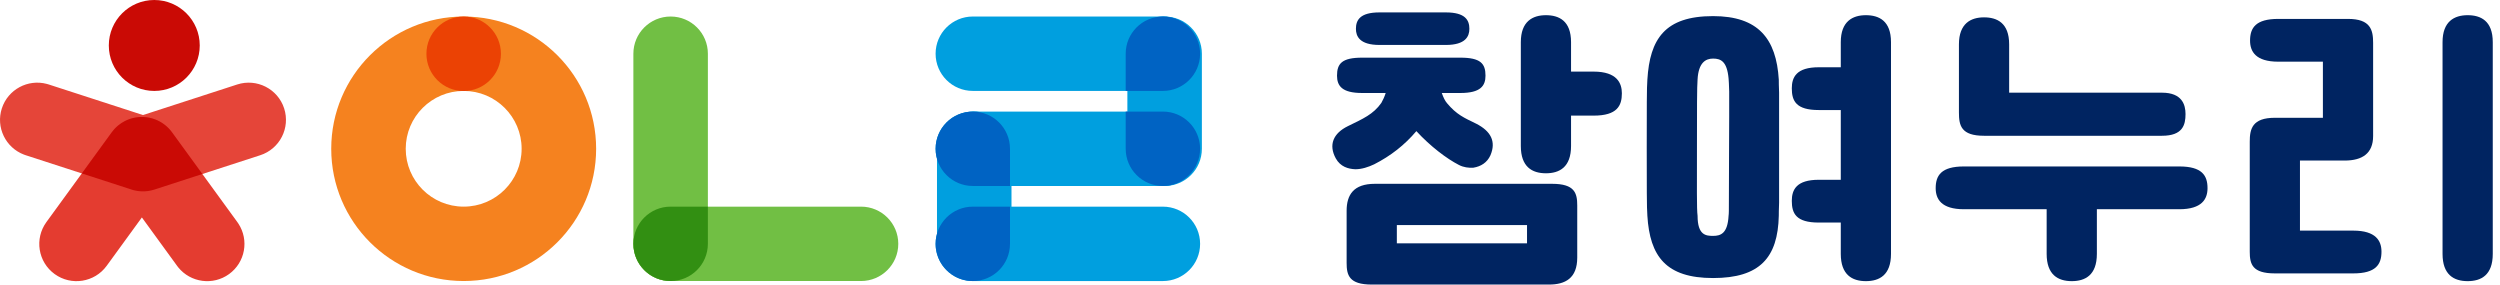 <svg width="263" height="30" viewBox="0 0 263 30" fill="none" xmlns="http://www.w3.org/2000/svg">
<g clip-path="url(#clip0_2978_12493)">
<path d="M70.55 1.738C72.714 1.738 74.469 3.49 74.469 5.651L74.469 25.651C74.469 27.812 72.714 29.564 70.55 29.564C68.386 29.564 66.631 27.812 66.631 25.651L66.631 5.651C66.631 3.49 68.386 1.738 70.55 1.738Z" fill="#71BF44"/>
<path d="M66.631 25.651C66.631 23.49 68.386 21.738 70.55 21.738H90.58C92.744 21.738 94.499 23.49 94.499 25.651C94.499 27.812 92.744 29.564 90.58 29.564H70.55C68.386 29.564 66.631 27.812 66.631 25.651Z" fill="#71BF44"/>
<path d="M74.469 25.645C74.468 27.81 72.714 29.564 70.55 29.564C68.523 29.564 66.856 28.025 66.652 26.052C66.639 25.92 66.632 25.787 66.632 25.651C66.632 23.49 68.384 21.738 70.545 21.738H74.469V25.645Z" fill="#328F12"/>
<path d="M54.875 15.651C54.875 12.29 52.146 9.564 48.779 9.564C45.413 9.564 42.683 12.29 42.683 15.651C42.683 19.013 45.413 21.738 48.779 21.738V29.564C41.084 29.564 34.846 23.335 34.846 15.651C34.846 7.967 41.084 1.738 48.779 1.738C56.475 1.738 62.713 7.967 62.713 15.651C62.713 23.335 56.475 29.564 48.779 29.564V21.738C52.146 21.738 54.875 19.013 54.875 15.651Z" fill="#F5821F"/>
<circle cx="48.779" cy="5.657" r="3.919" fill="#EB4204"/>
<path d="M98.425 5.651C98.425 3.49 100.177 1.738 102.338 1.738H122.338C124.499 1.738 126.251 3.49 126.251 5.651C126.251 7.812 124.499 9.564 122.338 9.564H102.338C100.177 9.564 98.425 7.812 98.425 5.651Z" fill="#009FDF"/>
<path d="M98.425 15.651C98.425 13.49 100.177 11.738 102.338 11.738H122.338C124.499 11.738 126.251 13.49 126.251 15.651C126.251 17.812 124.499 19.564 122.338 19.564H102.338C100.177 19.564 98.425 17.812 98.425 15.651Z" fill="#009FDF"/>
<path d="M98.425 25.653C98.425 23.492 100.177 21.74 102.338 21.74H122.338C124.499 21.74 126.251 23.492 126.251 25.653C126.251 27.814 124.499 29.566 122.338 29.566H102.338C100.177 29.566 98.425 27.814 98.425 25.653Z" fill="#009FDF"/>
<path d="M122.518 19.564C120.354 19.564 118.6 17.812 118.6 15.651L118.6 5.651C118.6 3.49 120.354 1.738 122.518 1.738C124.683 1.738 126.437 3.49 126.437 5.651L126.437 15.651C126.437 17.812 124.683 19.564 122.518 19.564Z" fill="#009FDF"/>
<path d="M102.49 29.564C100.325 29.564 98.571 27.812 98.571 25.651L98.571 15.651C98.571 13.49 100.325 11.738 102.49 11.738C104.654 11.738 106.409 13.49 106.409 15.651L106.409 25.651C106.409 27.812 104.654 29.564 102.49 29.564Z" fill="#009FDF"/>
<path d="M122.337 11.738C124.487 11.738 126.231 13.472 126.249 15.618V15.651C126.249 17.812 124.497 19.564 122.336 19.564C120.175 19.564 118.423 17.812 118.423 15.651V11.738H122.337Z" fill="#0063C3"/>
<path d="M122.337 1.738C122.877 1.738 123.392 1.848 123.86 2.046C125.264 2.64 126.249 4.03 126.249 5.651V5.685C126.231 7.831 124.487 9.564 122.337 9.564H118.423V5.651C118.423 3.495 120.166 1.747 122.319 1.738H122.337Z" fill="#0063C3"/>
<path d="M106.251 25.653C106.251 27.814 104.499 29.566 102.337 29.566C101.527 29.566 100.775 29.32 100.15 28.898C99.11 28.195 98.425 27.004 98.425 25.653C98.425 23.492 100.177 21.74 102.338 21.74H106.251V25.653Z" fill="#0063C3"/>
<path d="M102.354 11.738C104.508 11.747 106.251 13.495 106.251 15.651V19.564H102.338C100.177 19.564 98.425 17.812 98.425 15.651C98.425 13.49 100.177 11.738 102.338 11.738H102.354Z" fill="#0063C3"/>
<circle cx="16.23" cy="4.783" r="4.783" fill="#CA0A05"/>
<path d="M14.996 12.306C15.022 12.306 15.048 12.306 15.074 12.307C15.099 12.308 15.123 12.31 15.147 12.312C15.185 12.314 15.224 12.316 15.262 12.319C15.269 12.319 15.277 12.321 15.284 12.321C15.681 12.357 16.076 12.455 16.454 12.615C16.474 12.624 16.494 12.632 16.514 12.641C16.544 12.654 16.574 12.668 16.604 12.683C16.634 12.697 16.663 12.71 16.692 12.725C16.713 12.735 16.733 12.746 16.753 12.757C16.796 12.779 16.838 12.802 16.88 12.826C16.889 12.832 16.899 12.837 16.908 12.843C16.958 12.872 17.007 12.902 17.055 12.934C17.059 12.936 17.063 12.939 17.067 12.941C17.12 12.976 17.172 13.011 17.223 13.048C17.225 13.05 17.227 13.051 17.229 13.052C17.23 13.053 17.231 13.054 17.233 13.055C17.28 13.09 17.327 13.126 17.374 13.162C17.381 13.169 17.389 13.175 17.397 13.181C17.439 13.216 17.481 13.251 17.523 13.288C17.532 13.296 17.54 13.303 17.549 13.311C17.583 13.342 17.616 13.373 17.649 13.405C17.666 13.421 17.683 13.437 17.699 13.454C17.718 13.473 17.737 13.492 17.755 13.512C17.785 13.543 17.815 13.574 17.844 13.606C17.849 13.611 17.853 13.617 17.858 13.622C17.947 13.723 18.03 13.827 18.108 13.935L24.969 23.364L25.083 23.53C26.216 25.264 25.798 27.599 24.102 28.83C22.406 30.061 20.052 29.735 18.75 28.124L18.628 27.964L14.925 22.875L11.222 27.964C9.95 29.712 7.499 30.1 5.748 28.83C3.997 27.56 3.609 25.113 4.881 23.364L11.755 13.918C11.756 13.916 11.757 13.914 11.758 13.913C11.791 13.867 11.826 13.822 11.861 13.778C11.87 13.766 11.88 13.755 11.889 13.744C11.921 13.705 11.954 13.666 11.987 13.628C11.997 13.617 12.006 13.606 12.016 13.595C12.047 13.562 12.078 13.528 12.111 13.495C12.126 13.479 12.142 13.463 12.158 13.447C12.179 13.426 12.2 13.406 12.222 13.385C12.251 13.357 12.281 13.329 12.312 13.301C12.32 13.294 12.329 13.286 12.338 13.278C12.525 13.114 12.725 12.97 12.935 12.846C12.951 12.837 12.967 12.828 12.984 12.819C13.02 12.798 13.057 12.777 13.095 12.757C13.12 12.744 13.145 12.732 13.17 12.719C13.2 12.704 13.229 12.69 13.259 12.675C13.293 12.66 13.326 12.645 13.36 12.63C13.381 12.621 13.403 12.612 13.424 12.603C13.467 12.585 13.511 12.568 13.555 12.552C13.568 12.547 13.581 12.541 13.595 12.537C13.706 12.496 13.818 12.462 13.932 12.432C13.938 12.431 13.943 12.429 13.949 12.428C14.068 12.397 14.188 12.372 14.308 12.353C14.31 12.353 14.311 12.353 14.313 12.352C14.431 12.334 14.55 12.321 14.67 12.313C14.677 12.313 14.684 12.312 14.691 12.312C14.738 12.309 14.785 12.307 14.832 12.306C14.848 12.306 14.865 12.305 14.882 12.305C14.92 12.304 14.958 12.305 14.996 12.306Z" fill="#E43C30"/>
<path opacity="0.95" d="M24.953 8.888C27.011 8.22 29.222 9.345 29.891 11.4C30.56 13.456 29.433 15.663 27.375 16.331L16.253 19.939L16.251 19.94C16.127 19.98 16 20.014 15.872 20.042C15.85 20.047 15.828 20.05 15.806 20.055C15.767 20.062 15.728 20.07 15.688 20.077C15.656 20.083 15.624 20.087 15.592 20.091C15.562 20.095 15.532 20.1 15.502 20.104C15.467 20.108 15.432 20.111 15.397 20.114C15.37 20.117 15.342 20.119 15.315 20.121C15.281 20.124 15.247 20.125 15.213 20.127C15.183 20.128 15.153 20.13 15.123 20.13C15.088 20.131 15.053 20.13 15.017 20.13C14.99 20.13 14.963 20.13 14.936 20.129C14.902 20.128 14.867 20.127 14.833 20.125C14.804 20.123 14.776 20.122 14.747 20.12C14.711 20.117 14.675 20.114 14.64 20.11C14.612 20.107 14.584 20.104 14.557 20.101C14.52 20.096 14.484 20.09 14.447 20.085C14.424 20.081 14.401 20.078 14.378 20.074C14.334 20.066 14.291 20.058 14.248 20.049C14.229 20.045 14.21 20.041 14.192 20.037C14.148 20.027 14.105 20.017 14.062 20.005C14.05 20.002 14.037 20 14.025 19.997L14.004 19.99C13.959 19.978 13.915 19.965 13.87 19.951L13.831 19.939L2.71 16.331L2.52 16.264C0.583 15.525 -0.454 13.391 0.194 11.4C0.842 9.409 2.937 8.291 4.939 8.831L5.132 8.888L15.042 12.103L24.953 8.888Z" fill="#E43C30"/>
<path d="M14.957 12.306C14.996 12.306 15.036 12.306 15.075 12.307C15.092 12.308 15.109 12.309 15.125 12.31C15.528 12.33 15.931 12.413 16.317 12.56C16.321 12.561 16.325 12.563 16.329 12.564C16.371 12.58 16.413 12.597 16.454 12.615C16.474 12.623 16.494 12.632 16.514 12.64C16.544 12.654 16.575 12.668 16.605 12.683C16.634 12.697 16.664 12.71 16.693 12.725C16.712 12.735 16.732 12.746 16.752 12.756C16.796 12.779 16.84 12.803 16.884 12.828C16.89 12.832 16.896 12.836 16.903 12.84C16.951 12.868 16.999 12.897 17.046 12.928C17.056 12.934 17.067 12.941 17.078 12.948C17.125 12.979 17.171 13.011 17.217 13.044C17.221 13.047 17.225 13.049 17.229 13.052C17.231 13.054 17.234 13.056 17.236 13.057C17.285 13.094 17.334 13.131 17.382 13.17C17.385 13.172 17.389 13.175 17.393 13.178C17.436 13.213 17.478 13.249 17.519 13.286C17.53 13.295 17.541 13.303 17.551 13.313C17.581 13.34 17.61 13.367 17.639 13.396C17.661 13.416 17.683 13.437 17.705 13.459C17.719 13.473 17.733 13.489 17.748 13.504C17.78 13.537 17.812 13.571 17.844 13.606C17.849 13.612 17.854 13.618 17.86 13.624C17.897 13.667 17.934 13.71 17.97 13.754C17.971 13.755 17.972 13.756 17.973 13.758L17.982 13.769C18.02 13.817 18.058 13.866 18.095 13.916L18.096 13.918L21.288 18.305L16.253 19.939C16.25 19.94 16.246 19.941 16.243 19.942C16.059 20.002 15.87 20.047 15.678 20.079C15.666 20.081 15.653 20.082 15.64 20.084C15.59 20.092 15.54 20.099 15.49 20.105C15.472 20.107 15.453 20.108 15.434 20.11C15.391 20.115 15.348 20.119 15.304 20.122C15.277 20.124 15.251 20.125 15.224 20.126C15.19 20.128 15.155 20.129 15.121 20.13C15.089 20.131 15.058 20.131 15.026 20.13C14.996 20.13 14.966 20.13 14.935 20.129C14.898 20.128 14.86 20.126 14.822 20.124C14.799 20.123 14.774 20.122 14.751 20.12C14.711 20.117 14.671 20.113 14.631 20.109C14.609 20.106 14.587 20.104 14.566 20.102C14.521 20.096 14.477 20.09 14.433 20.083C14.416 20.08 14.398 20.077 14.381 20.074C14.337 20.067 14.293 20.058 14.249 20.049C14.229 20.045 14.209 20.041 14.19 20.037C14.149 20.027 14.108 20.017 14.068 20.007C14.054 20.003 14.039 20 14.025 19.997L14.002 19.99C13.962 19.979 13.922 19.967 13.883 19.955L13.831 19.939L8.607 18.244L11.755 13.918C11.832 13.812 11.915 13.709 12.003 13.61C12.007 13.606 12.011 13.601 12.015 13.597C12.043 13.566 12.072 13.535 12.101 13.505C12.123 13.482 12.144 13.46 12.166 13.439C12.185 13.42 12.204 13.402 12.223 13.384C12.252 13.357 12.281 13.33 12.31 13.304C12.322 13.293 12.333 13.283 12.345 13.272C12.384 13.239 12.423 13.205 12.463 13.173C12.468 13.169 12.473 13.166 12.477 13.162C12.673 13.005 12.882 12.869 13.1 12.755C13.104 12.752 13.11 12.749 13.115 12.747L13.236 12.686C13.243 12.683 13.252 12.679 13.26 12.675C13.292 12.66 13.324 12.646 13.356 12.633C13.38 12.622 13.404 12.611 13.428 12.601C13.477 12.581 13.527 12.562 13.577 12.543C13.58 12.542 13.583 12.541 13.586 12.54C13.639 12.521 13.693 12.502 13.747 12.486C13.754 12.483 13.762 12.481 13.77 12.478C13.822 12.462 13.875 12.448 13.927 12.434C13.935 12.432 13.942 12.429 13.95 12.427C14.129 12.382 14.31 12.349 14.492 12.329C14.495 12.329 14.498 12.328 14.501 12.328C14.553 12.322 14.606 12.318 14.659 12.314C14.67 12.313 14.681 12.312 14.692 12.312C14.73 12.309 14.768 12.308 14.806 12.307C14.829 12.306 14.851 12.305 14.874 12.305H14.899C14.918 12.305 14.938 12.305 14.957 12.306Z" fill="#CA0A05"/>
<path d="M247.565 28.761H239.315C236.934 28.761 236.674 27.782 236.674 26.478V14.902C236.674 13.565 236.934 12.391 239.315 12.391H244.369V6.489H239.674C237.293 6.489 236.706 5.413 236.706 4.272C236.706 2.935 237.293 1.989 239.674 1.989H247.011C249.391 1.989 249.652 3.163 249.652 4.5V14.315C249.652 16.141 248.511 16.891 246.652 16.891H241.956V24.261H247.565C249.945 24.261 250.532 25.337 250.532 26.478C250.532 27.815 249.945 28.761 247.565 28.761ZM259.597 29.576C258.13 29.576 256.956 28.891 256.956 26.706V4.435C256.956 2.25 258.195 1.598 259.597 1.598C260.967 1.598 262.239 2.185 262.239 4.435V26.706C262.239 28.956 261 29.576 259.597 29.576Z" fill="#002461"/>
<path d="M217.949 29.576C216.482 29.576 215.308 28.891 215.308 26.707V22.011H206.602C204.221 22.011 203.634 20.935 203.634 19.794C203.634 18.457 204.221 17.511 206.602 17.511H229.265C231.645 17.511 232.232 18.457 232.232 19.794C232.232 20.935 231.645 22.011 229.265 22.011H220.591V26.707C220.591 28.957 219.352 29.576 217.949 29.576ZM227.439 14.283H208.721C206.308 14.283 206.08 13.207 206.08 11.837V4.663C206.08 2.478 207.319 1.826 208.721 1.826C210.091 1.826 211.363 2.413 211.363 4.663V9.75H227.439C229.558 9.75 229.917 11.022 229.917 12C229.917 13.141 229.623 14.283 227.439 14.283Z" fill="#002461"/>
<path d="M180.216 29.25C175.259 29.25 173.563 26.967 173.303 22.695C173.237 21.978 173.237 19.402 173.237 15.522C173.237 11.641 173.237 9.065 173.303 8.38C173.563 4.109 175.129 1.695 180.216 1.695C184.976 1.695 186.868 4.076 187.129 8.38C187.129 8.576 187.129 9.032 187.161 9.75C187.161 10.5 187.161 11.348 187.161 12.358V18.75C187.161 19.761 187.161 20.608 187.161 21.326C187.129 22.076 187.129 22.532 187.129 22.695C187.031 27.098 185.139 29.25 180.216 29.25ZM180.216 24.815C180.998 24.815 181.748 24.587 181.846 22.695C181.879 22.5 181.879 22.043 181.879 21.293C181.879 17.902 181.911 14.869 181.911 12.228C181.911 11.217 181.911 10.369 181.911 9.619C181.879 8.902 181.879 8.445 181.846 8.25C181.683 6.456 181.031 6.163 180.216 6.163C179.433 6.163 178.683 6.587 178.585 8.348C178.52 9.065 178.52 11.641 178.52 15.554C178.52 19.467 178.487 22.043 178.585 22.695C178.585 24.75 179.466 24.815 180.216 24.815ZM196.292 29.576C194.824 29.576 193.65 28.891 193.65 26.706V23.413H191.335C188.955 23.413 188.498 22.467 188.498 21.13C188.498 19.956 188.987 18.913 191.335 18.913H193.65V11.576H191.335C188.955 11.576 188.498 10.63 188.498 9.293C188.498 8.119 188.987 7.076 191.335 7.076H193.65V4.435C193.65 2.25 194.889 1.598 196.292 1.598C197.661 1.598 198.933 2.185 198.933 4.435V26.706C198.933 28.956 197.694 29.576 196.292 29.576Z" fill="#002461"/>
<path d="M162.958 29.935H144.306C141.926 29.935 141.665 28.957 141.665 27.652V22.174C141.665 20.511 142.382 19.337 144.632 19.337H163.284C165.665 19.337 165.926 20.316 165.926 21.62V27.098C165.926 29.283 164.654 29.935 162.958 29.935ZM146.948 25.598H160.643V23.674H146.948V25.598ZM142.578 17.805C141.828 17.772 141.013 17.544 140.524 16.663C139.741 15.229 140.263 14.022 141.795 13.272C143.393 12.489 144.469 12.033 145.317 10.826C145.48 10.533 145.643 10.207 145.774 9.783H143.295C141.176 9.783 140.654 9.033 140.654 7.957C140.654 6.685 141.176 6.066 143.295 6.066H153.632C155.752 6.066 156.274 6.685 156.274 7.957C156.274 9.033 155.752 9.783 153.632 9.783H151.676C151.839 10.239 152.002 10.598 152.23 10.859C153.241 12.066 154.024 12.392 155.295 13.011C156.828 13.794 157.415 14.87 156.795 16.337C156.437 17.12 155.784 17.511 155.002 17.642C154.513 17.674 153.958 17.609 153.469 17.348C152.198 16.696 150.469 15.392 149.002 13.794C147.763 15.261 146.295 16.402 144.567 17.283C143.948 17.576 143.263 17.805 142.578 17.805ZM152.1 4.729H145.121C143.034 4.729 142.643 3.816 142.643 3.033C142.643 2.12 143.067 1.305 145.121 1.305H152.1C154.154 1.305 154.578 2.12 154.578 3.033C154.578 3.816 154.187 4.729 152.1 4.729ZM162.632 18.229C161.165 18.229 159.991 17.544 159.991 15.359V4.435C159.991 2.25 161.23 1.598 162.632 1.598C164.002 1.598 165.274 2.185 165.274 4.435V7.533H167.654C170.132 7.533 170.621 8.772 170.621 9.816C170.621 11.12 170.132 12.163 167.654 12.163H165.274V15.359C165.274 17.609 164.034 18.229 162.632 18.229Z" fill="#002461"/>
</g>
<defs>
<clipPath id="clip0_2978_12493">
<rect width="263" height="30" fill="white"/>
</clipPath>
</defs>
</svg>
